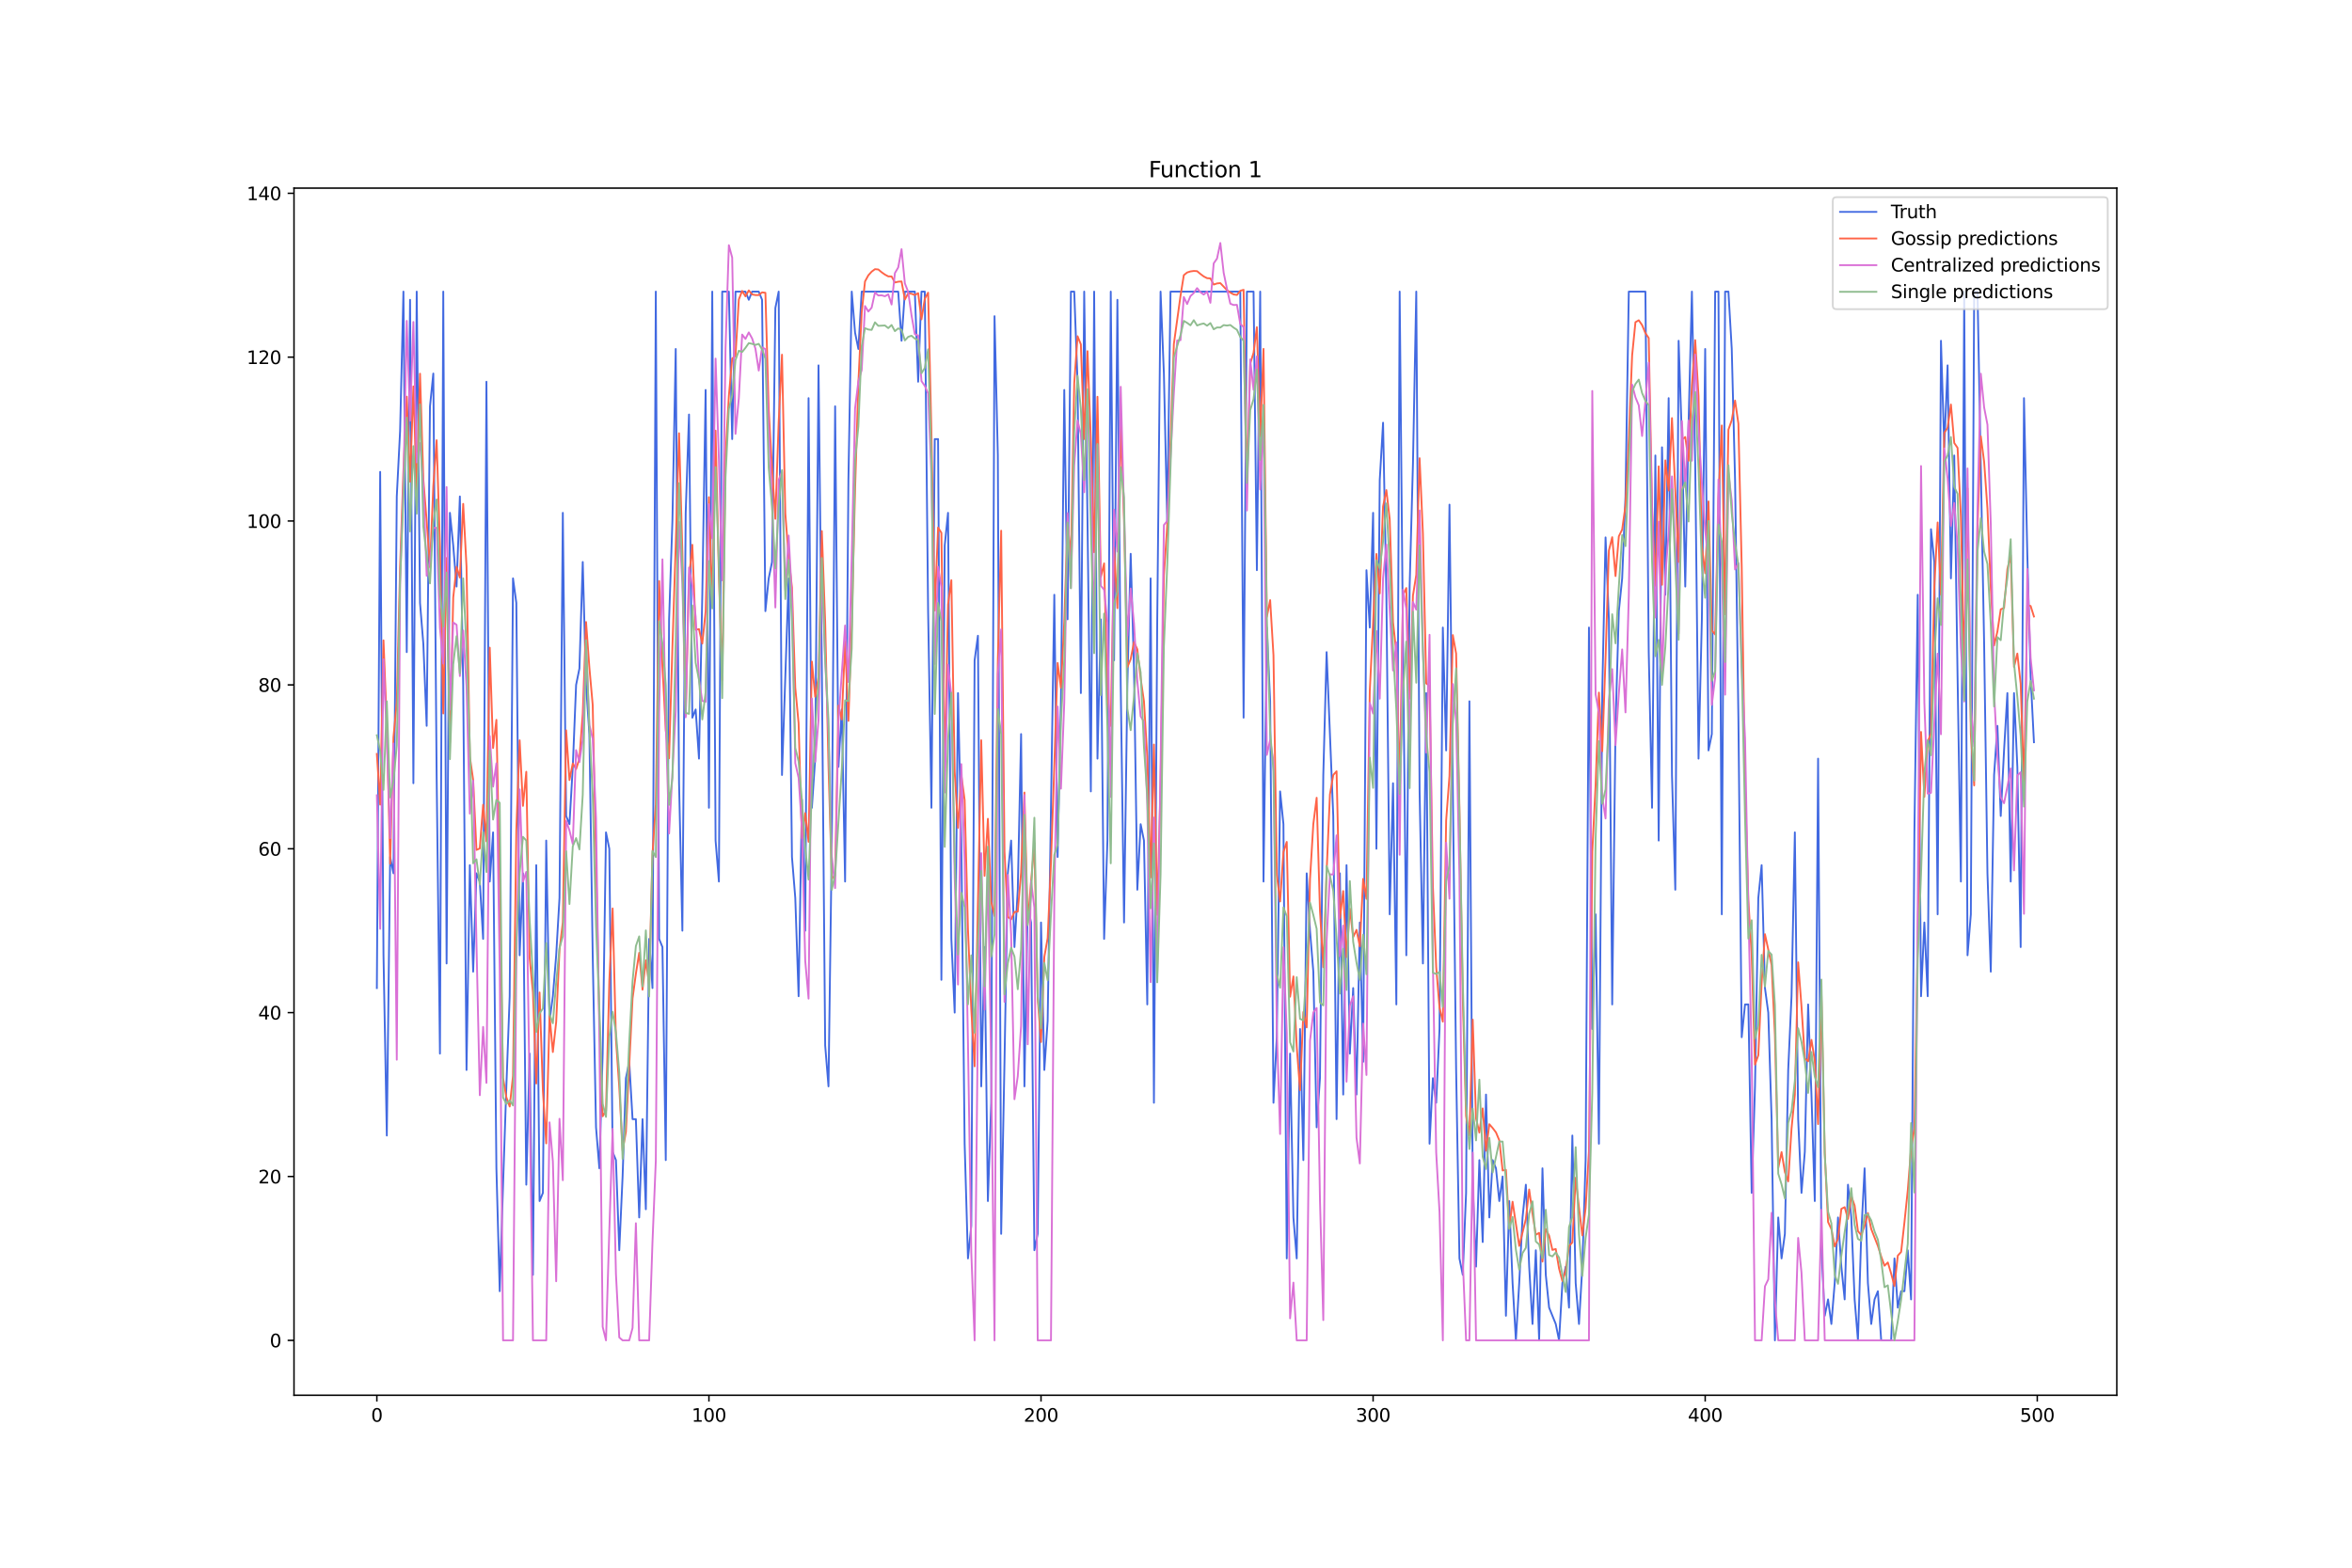 <?xml version="1.0" encoding="utf-8" standalone="no"?>
<!DOCTYPE svg PUBLIC "-//W3C//DTD SVG 1.1//EN"
  "http://www.w3.org/Graphics/SVG/1.1/DTD/svg11.dtd">
<svg xmlns:xlink="http://www.w3.org/1999/xlink" width="1296pt" height="864pt" viewBox="0 0 1296 864" xmlns="http://www.w3.org/2000/svg" version="1.1">
 <defs>
  <style type="text/css">*{stroke-linejoin: round; stroke-linecap: butt}</style>
 </defs>
 <g id="figure_1">
  <g id="patch_1">
   <path d="M 0 864 
L 1296 864 
L 1296 0 
L 0 0 
z
" style="fill: #ffffff"/>
  </g>
  <g id="axes_1">
   <g id="patch_2">
    <path d="M 162 768.96 
L 1166.4 768.96 
L 1166.4 103.68 
L 162 103.68 
z
" style="fill: #ffffff"/>
   </g>
   <g id="matplotlib.axis_1">
    <g id="xtick_1">
     <g id="line2d_1">
      <defs>
       <path id="m376a277fce" d="M 0 0 
L 0 3.5 
" style="stroke: #000000; stroke-width: 0.8"/>
      </defs>
      <g>
       <use xlink:href="#m376a277fce" x="207.655" y="768.96" style="stroke: #000000; stroke-width: 0.8"/>
      </g>
     </g>
     <g id="text_1">
      <!-- 0 -->
      <g transform="translate(204.473 783.558) scale(0.1 -0.1)">
       <defs>
        <path id="DejaVuSans-30" d="M 2034 4250 
Q 1547 4250 1301 3770 
Q 1056 3291 1056 2328 
Q 1056 1369 1301 889 
Q 1547 409 2034 409 
Q 2525 409 2770 889 
Q 3016 1369 3016 2328 
Q 3016 3291 2770 3770 
Q 2525 4250 2034 4250 
z
M 2034 4750 
Q 2819 4750 3233 4129 
Q 3647 3509 3647 2328 
Q 3647 1150 3233 529 
Q 2819 -91 2034 -91 
Q 1250 -91 836 529 
Q 422 1150 422 2328 
Q 422 3509 836 4129 
Q 1250 4750 2034 4750 
z
" transform="scale(0.016)"/>
       </defs>
       <use xlink:href="#DejaVuSans-30"/>
      </g>
     </g>
    </g>
    <g id="xtick_2">
     <g id="line2d_2">
      <g>
       <use xlink:href="#m376a277fce" x="390.639" y="768.96" style="stroke: #000000; stroke-width: 0.8"/>
      </g>
     </g>
     <g id="text_2">
      <!-- 100 -->
      <g transform="translate(381.095 783.558) scale(0.1 -0.1)">
       <defs>
        <path id="DejaVuSans-31" d="M 794 531 
L 1825 531 
L 1825 4091 
L 703 3866 
L 703 4441 
L 1819 4666 
L 2450 4666 
L 2450 531 
L 3481 531 
L 3481 0 
L 794 0 
L 794 531 
z
" transform="scale(0.016)"/>
       </defs>
       <use xlink:href="#DejaVuSans-31"/>
       <use xlink:href="#DejaVuSans-30" x="63.623"/>
       <use xlink:href="#DejaVuSans-30" x="127.246"/>
      </g>
     </g>
    </g>
    <g id="xtick_3">
     <g id="line2d_3">
      <g>
       <use xlink:href="#m376a277fce" x="573.623" y="768.96" style="stroke: #000000; stroke-width: 0.8"/>
      </g>
     </g>
     <g id="text_3">
      <!-- 200 -->
      <g transform="translate(564.079 783.558) scale(0.1 -0.1)">
       <defs>
        <path id="DejaVuSans-32" d="M 1228 531 
L 3431 531 
L 3431 0 
L 469 0 
L 469 531 
Q 828 903 1448 1529 
Q 2069 2156 2228 2338 
Q 2531 2678 2651 2914 
Q 2772 3150 2772 3378 
Q 2772 3750 2511 3984 
Q 2250 4219 1831 4219 
Q 1534 4219 1204 4116 
Q 875 4013 500 3803 
L 500 4441 
Q 881 4594 1212 4672 
Q 1544 4750 1819 4750 
Q 2544 4750 2975 4387 
Q 3406 4025 3406 3419 
Q 3406 3131 3298 2873 
Q 3191 2616 2906 2266 
Q 2828 2175 2409 1742 
Q 1991 1309 1228 531 
z
" transform="scale(0.016)"/>
       </defs>
       <use xlink:href="#DejaVuSans-32"/>
       <use xlink:href="#DejaVuSans-30" x="63.623"/>
       <use xlink:href="#DejaVuSans-30" x="127.246"/>
      </g>
     </g>
    </g>
    <g id="xtick_4">
     <g id="line2d_4">
      <g>
       <use xlink:href="#m376a277fce" x="756.607" y="768.96" style="stroke: #000000; stroke-width: 0.8"/>
      </g>
     </g>
     <g id="text_4">
      <!-- 300 -->
      <g transform="translate(747.063 783.558) scale(0.1 -0.1)">
       <defs>
        <path id="DejaVuSans-33" d="M 2597 2516 
Q 3050 2419 3304 2112 
Q 3559 1806 3559 1356 
Q 3559 666 3084 287 
Q 2609 -91 1734 -91 
Q 1441 -91 1130 -33 
Q 819 25 488 141 
L 488 750 
Q 750 597 1062 519 
Q 1375 441 1716 441 
Q 2309 441 2620 675 
Q 2931 909 2931 1356 
Q 2931 1769 2642 2001 
Q 2353 2234 1838 2234 
L 1294 2234 
L 1294 2753 
L 1863 2753 
Q 2328 2753 2575 2939 
Q 2822 3125 2822 3475 
Q 2822 3834 2567 4026 
Q 2313 4219 1838 4219 
Q 1578 4219 1281 4162 
Q 984 4106 628 3988 
L 628 4550 
Q 988 4650 1302 4700 
Q 1616 4750 1894 4750 
Q 2613 4750 3031 4423 
Q 3450 4097 3450 3541 
Q 3450 3153 3228 2886 
Q 3006 2619 2597 2516 
z
" transform="scale(0.016)"/>
       </defs>
       <use xlink:href="#DejaVuSans-33"/>
       <use xlink:href="#DejaVuSans-30" x="63.623"/>
       <use xlink:href="#DejaVuSans-30" x="127.246"/>
      </g>
     </g>
    </g>
    <g id="xtick_5">
     <g id="line2d_5">
      <g>
       <use xlink:href="#m376a277fce" x="939.591" y="768.96" style="stroke: #000000; stroke-width: 0.8"/>
      </g>
     </g>
     <g id="text_5">
      <!-- 400 -->
      <g transform="translate(930.047 783.558) scale(0.1 -0.1)">
       <defs>
        <path id="DejaVuSans-34" d="M 2419 4116 
L 825 1625 
L 2419 1625 
L 2419 4116 
z
M 2253 4666 
L 3047 4666 
L 3047 1625 
L 3713 1625 
L 3713 1100 
L 3047 1100 
L 3047 0 
L 2419 0 
L 2419 1100 
L 313 1100 
L 313 1709 
L 2253 4666 
z
" transform="scale(0.016)"/>
       </defs>
       <use xlink:href="#DejaVuSans-34"/>
       <use xlink:href="#DejaVuSans-30" x="63.623"/>
       <use xlink:href="#DejaVuSans-30" x="127.246"/>
      </g>
     </g>
    </g>
    <g id="xtick_6">
     <g id="line2d_6">
      <g>
       <use xlink:href="#m376a277fce" x="1122.575" y="768.96" style="stroke: #000000; stroke-width: 0.8"/>
      </g>
     </g>
     <g id="text_6">
      <!-- 500 -->
      <g transform="translate(1113.032 783.558) scale(0.1 -0.1)">
       <defs>
        <path id="DejaVuSans-35" d="M 691 4666 
L 3169 4666 
L 3169 4134 
L 1269 4134 
L 1269 2991 
Q 1406 3038 1543 3061 
Q 1681 3084 1819 3084 
Q 2600 3084 3056 2656 
Q 3513 2228 3513 1497 
Q 3513 744 3044 326 
Q 2575 -91 1722 -91 
Q 1428 -91 1123 -41 
Q 819 9 494 109 
L 494 744 
Q 775 591 1075 516 
Q 1375 441 1709 441 
Q 2250 441 2565 725 
Q 2881 1009 2881 1497 
Q 2881 1984 2565 2268 
Q 2250 2553 1709 2553 
Q 1456 2553 1204 2497 
Q 953 2441 691 2322 
L 691 4666 
z
" transform="scale(0.016)"/>
       </defs>
       <use xlink:href="#DejaVuSans-35"/>
       <use xlink:href="#DejaVuSans-30" x="63.623"/>
       <use xlink:href="#DejaVuSans-30" x="127.246"/>
      </g>
     </g>
    </g>
   </g>
   <g id="matplotlib.axis_2">
    <g id="ytick_1">
     <g id="line2d_7">
      <defs>
       <path id="mde621598c2" d="M 0 0 
L -3.5 0 
" style="stroke: #000000; stroke-width: 0.8"/>
      </defs>
      <g>
       <use xlink:href="#mde621598c2" x="162" y="738.72" style="stroke: #000000; stroke-width: 0.8"/>
      </g>
     </g>
     <g id="text_7">
      <!-- 0 -->
      <g transform="translate(148.637 742.519) scale(0.1 -0.1)">
       <use xlink:href="#DejaVuSans-30"/>
      </g>
     </g>
    </g>
    <g id="ytick_2">
     <g id="line2d_8">
      <g>
       <use xlink:href="#mde621598c2" x="162" y="648.406" style="stroke: #000000; stroke-width: 0.8"/>
      </g>
     </g>
     <g id="text_8">
      <!-- 20 -->
      <g transform="translate(142.275 652.206) scale(0.1 -0.1)">
       <use xlink:href="#DejaVuSans-32"/>
       <use xlink:href="#DejaVuSans-30" x="63.623"/>
      </g>
     </g>
    </g>
    <g id="ytick_3">
     <g id="line2d_9">
      <g>
       <use xlink:href="#mde621598c2" x="162" y="558.093" style="stroke: #000000; stroke-width: 0.8"/>
      </g>
     </g>
     <g id="text_9">
      <!-- 40 -->
      <g transform="translate(142.275 561.892) scale(0.1 -0.1)">
       <use xlink:href="#DejaVuSans-34"/>
       <use xlink:href="#DejaVuSans-30" x="63.623"/>
      </g>
     </g>
    </g>
    <g id="ytick_4">
     <g id="line2d_10">
      <g>
       <use xlink:href="#mde621598c2" x="162" y="467.779" style="stroke: #000000; stroke-width: 0.8"/>
      </g>
     </g>
     <g id="text_10">
      <!-- 60 -->
      <g transform="translate(142.275 471.578) scale(0.1 -0.1)">
       <defs>
        <path id="DejaVuSans-36" d="M 2113 2584 
Q 1688 2584 1439 2293 
Q 1191 2003 1191 1497 
Q 1191 994 1439 701 
Q 1688 409 2113 409 
Q 2538 409 2786 701 
Q 3034 994 3034 1497 
Q 3034 2003 2786 2293 
Q 2538 2584 2113 2584 
z
M 3366 4563 
L 3366 3988 
Q 3128 4100 2886 4159 
Q 2644 4219 2406 4219 
Q 1781 4219 1451 3797 
Q 1122 3375 1075 2522 
Q 1259 2794 1537 2939 
Q 1816 3084 2150 3084 
Q 2853 3084 3261 2657 
Q 3669 2231 3669 1497 
Q 3669 778 3244 343 
Q 2819 -91 2113 -91 
Q 1303 -91 875 529 
Q 447 1150 447 2328 
Q 447 3434 972 4092 
Q 1497 4750 2381 4750 
Q 2619 4750 2861 4703 
Q 3103 4656 3366 4563 
z
" transform="scale(0.016)"/>
       </defs>
       <use xlink:href="#DejaVuSans-36"/>
       <use xlink:href="#DejaVuSans-30" x="63.623"/>
      </g>
     </g>
    </g>
    <g id="ytick_5">
     <g id="line2d_11">
      <g>
       <use xlink:href="#mde621598c2" x="162" y="377.466" style="stroke: #000000; stroke-width: 0.8"/>
      </g>
     </g>
     <g id="text_11">
      <!-- 80 -->
      <g transform="translate(142.275 381.265) scale(0.1 -0.1)">
       <defs>
        <path id="DejaVuSans-38" d="M 2034 2216 
Q 1584 2216 1326 1975 
Q 1069 1734 1069 1313 
Q 1069 891 1326 650 
Q 1584 409 2034 409 
Q 2484 409 2743 651 
Q 3003 894 3003 1313 
Q 3003 1734 2745 1975 
Q 2488 2216 2034 2216 
z
M 1403 2484 
Q 997 2584 770 2862 
Q 544 3141 544 3541 
Q 544 4100 942 4425 
Q 1341 4750 2034 4750 
Q 2731 4750 3128 4425 
Q 3525 4100 3525 3541 
Q 3525 3141 3298 2862 
Q 3072 2584 2669 2484 
Q 3125 2378 3379 2068 
Q 3634 1759 3634 1313 
Q 3634 634 3220 271 
Q 2806 -91 2034 -91 
Q 1263 -91 848 271 
Q 434 634 434 1313 
Q 434 1759 690 2068 
Q 947 2378 1403 2484 
z
M 1172 3481 
Q 1172 3119 1398 2916 
Q 1625 2713 2034 2713 
Q 2441 2713 2670 2916 
Q 2900 3119 2900 3481 
Q 2900 3844 2670 4047 
Q 2441 4250 2034 4250 
Q 1625 4250 1398 4047 
Q 1172 3844 1172 3481 
z
" transform="scale(0.016)"/>
       </defs>
       <use xlink:href="#DejaVuSans-38"/>
       <use xlink:href="#DejaVuSans-30" x="63.623"/>
      </g>
     </g>
    </g>
    <g id="ytick_6">
     <g id="line2d_12">
      <g>
       <use xlink:href="#mde621598c2" x="162" y="287.152" style="stroke: #000000; stroke-width: 0.8"/>
      </g>
     </g>
     <g id="text_12">
      <!-- 100 -->
      <g transform="translate(135.912 290.951) scale(0.1 -0.1)">
       <use xlink:href="#DejaVuSans-31"/>
       <use xlink:href="#DejaVuSans-30" x="63.623"/>
       <use xlink:href="#DejaVuSans-30" x="127.246"/>
      </g>
     </g>
    </g>
    <g id="ytick_7">
     <g id="line2d_13">
      <g>
       <use xlink:href="#mde621598c2" x="162" y="196.838" style="stroke: #000000; stroke-width: 0.8"/>
      </g>
     </g>
     <g id="text_13">
      <!-- 120 -->
      <g transform="translate(135.912 200.638) scale(0.1 -0.1)">
       <use xlink:href="#DejaVuSans-31"/>
       <use xlink:href="#DejaVuSans-32" x="63.623"/>
       <use xlink:href="#DejaVuSans-30" x="127.246"/>
      </g>
     </g>
    </g>
    <g id="ytick_8">
     <g id="line2d_14">
      <g>
       <use xlink:href="#mde621598c2" x="162" y="106.525" style="stroke: #000000; stroke-width: 0.8"/>
      </g>
     </g>
     <g id="text_14">
      <!-- 140 -->
      <g transform="translate(135.912 110.324) scale(0.1 -0.1)">
       <use xlink:href="#DejaVuSans-31"/>
       <use xlink:href="#DejaVuSans-34" x="63.623"/>
       <use xlink:href="#DejaVuSans-30" x="127.246"/>
      </g>
     </g>
    </g>
   </g>
   <g id="line2d_15">
    <path d="M 207.655 544.546 
L 209.484 260.058 
L 211.314 526.483 
L 213.144 625.828 
L 214.974 472.295 
L 216.804 481.326 
L 218.634 273.605 
L 220.463 237.48 
L 222.293 160.713 
L 224.123 359.403 
L 225.953 165.229 
L 227.783 431.654 
L 229.613 160.713 
L 231.442 332.309 
L 233.272 354.887 
L 235.102 400.044 
L 236.932 223.932 
L 238.762 205.87 
L 240.592 427.138 
L 242.422 580.671 
L 244.251 160.713 
L 246.081 530.999 
L 247.911 282.636 
L 249.741 300.699 
L 251.571 323.277 
L 253.401 273.605 
L 255.23 377.466 
L 257.06 589.703 
L 258.89 476.811 
L 260.72 535.514 
L 262.55 481.326 
L 264.38 485.842 
L 266.209 517.452 
L 268.039 210.385 
L 269.869 485.842 
L 271.699 458.748 
L 273.529 643.891 
L 275.359 711.626 
L 277.189 652.922 
L 279.018 598.734 
L 280.848 549.061 
L 282.678 318.762 
L 284.508 332.309 
L 286.338 526.483 
L 288.168 481.326 
L 289.997 652.922 
L 291.827 580.671 
L 293.657 702.595 
L 295.487 476.811 
L 297.317 661.953 
L 299.147 657.438 
L 300.976 463.264 
L 302.806 562.608 
L 304.636 549.061 
L 306.466 526.483 
L 308.296 494.873 
L 310.126 282.636 
L 311.956 449.716 
L 313.785 454.232 
L 315.615 422.622 
L 317.445 377.466 
L 319.275 368.434 
L 321.105 309.73 
L 322.935 377.466 
L 324.764 404.56 
L 326.594 526.483 
L 328.424 621.312 
L 330.254 643.891 
L 332.084 580.671 
L 333.914 458.748 
L 335.743 467.779 
L 337.573 634.859 
L 339.403 639.375 
L 341.233 689.048 
L 343.063 648.406 
L 344.893 594.218 
L 346.723 585.187 
L 348.552 616.797 
L 350.382 616.797 
L 352.212 670.985 
L 354.042 616.797 
L 355.872 666.469 
L 357.702 517.452 
L 359.531 544.546 
L 361.361 160.713 
L 363.191 517.452 
L 365.021 521.967 
L 366.851 639.375 
L 368.681 341.34 
L 370.51 287.152 
L 372.34 192.323 
L 374.17 431.654 
L 376 512.936 
L 377.83 282.636 
L 379.66 228.448 
L 381.489 395.528 
L 383.319 391.013 
L 385.149 418.107 
L 386.979 327.793 
L 388.809 214.901 
L 390.639 445.201 
L 392.469 160.713 
L 394.298 463.264 
L 396.128 485.842 
L 397.958 160.713 
L 401.618 160.713 
L 403.448 241.995 
L 405.277 160.713 
L 410.767 160.713 
L 412.597 165.229 
L 414.427 160.713 
L 418.086 160.713 
L 419.916 165.229 
L 421.746 336.824 
L 423.576 318.762 
L 425.406 309.73 
L 427.236 169.744 
L 429.065 160.713 
L 430.895 427.138 
L 434.555 318.762 
L 436.385 472.295 
L 438.215 494.873 
L 440.044 549.061 
L 441.874 440.685 
L 443.704 512.936 
L 445.534 219.417 
L 447.364 445.201 
L 449.194 418.107 
L 451.023 201.354 
L 452.853 368.434 
L 454.683 576.156 
L 456.513 598.734 
L 458.343 463.264 
L 460.173 223.932 
L 462.003 422.622 
L 463.832 391.013 
L 465.662 485.842 
L 467.492 264.574 
L 469.322 160.713 
L 471.152 183.291 
L 472.982 192.323 
L 474.811 160.713 
L 494.94 160.713 
L 496.77 187.807 
L 498.599 160.713 
L 504.089 160.713 
L 505.919 210.385 
L 507.749 160.713 
L 509.578 160.713 
L 511.408 336.824 
L 513.238 445.201 
L 515.068 241.995 
L 516.898 241.995 
L 518.728 540.03 
L 520.557 300.699 
L 522.387 282.636 
L 524.217 517.452 
L 526.047 558.093 
L 527.877 381.981 
L 529.707 463.264 
L 531.536 630.344 
L 533.366 693.563 
L 535.196 675.5 
L 537.026 363.919 
L 538.856 350.372 
L 540.686 598.734 
L 542.516 521.967 
L 544.345 661.953 
L 546.175 607.765 
L 548.005 174.26 
L 549.835 251.027 
L 551.665 680.016 
L 553.495 585.187 
L 555.324 481.326 
L 557.154 463.264 
L 558.984 521.967 
L 560.814 490.358 
L 562.644 404.56 
L 564.474 598.734 
L 566.303 499.389 
L 568.133 508.42 
L 569.963 689.048 
L 571.793 680.016 
L 573.623 508.42 
L 575.453 589.703 
L 577.283 562.608 
L 580.942 327.793 
L 582.772 472.295 
L 584.602 386.497 
L 586.432 214.901 
L 588.262 341.34 
L 590.091 160.713 
L 591.921 160.713 
L 593.751 210.385 
L 595.581 381.981 
L 597.411 160.713 
L 599.241 287.152 
L 601.07 436.169 
L 602.9 160.713 
L 604.73 418.107 
L 606.56 341.34 
L 608.39 517.452 
L 610.22 463.264 
L 612.05 160.713 
L 613.879 363.919 
L 615.709 165.229 
L 617.539 377.466 
L 619.369 508.42 
L 621.199 377.466 
L 623.029 305.215 
L 624.858 368.434 
L 626.688 490.358 
L 628.518 454.232 
L 630.348 463.264 
L 632.178 553.577 
L 634.008 318.762 
L 635.837 607.765 
L 637.667 341.34 
L 639.497 160.713 
L 641.327 205.87 
L 643.157 287.152 
L 644.987 160.713 
L 683.413 160.713 
L 685.243 395.528 
L 687.073 160.713 
L 690.733 160.713 
L 692.563 314.246 
L 694.392 160.713 
L 696.222 485.842 
L 698.052 345.856 
L 699.882 386.497 
L 701.712 607.765 
L 703.542 571.64 
L 705.371 436.169 
L 707.201 454.232 
L 709.031 693.563 
L 710.861 580.671 
L 712.691 670.985 
L 714.521 693.563 
L 716.35 567.124 
L 718.18 639.375 
L 720.01 481.326 
L 721.84 512.936 
L 723.67 535.514 
L 725.5 621.312 
L 727.33 594.218 
L 729.159 427.138 
L 730.989 359.403 
L 734.649 449.716 
L 736.479 616.797 
L 738.309 481.326 
L 740.138 603.25 
L 741.968 476.811 
L 743.798 580.671 
L 745.628 544.546 
L 747.458 603.25 
L 749.288 508.42 
L 751.117 585.187 
L 752.947 314.246 
L 754.777 345.856 
L 756.607 282.636 
L 758.437 467.779 
L 760.267 264.574 
L 762.097 232.964 
L 763.926 327.793 
L 765.756 503.905 
L 767.586 431.654 
L 769.416 553.577 
L 771.246 160.713 
L 773.076 354.887 
L 774.905 526.483 
L 776.735 323.277 
L 778.565 255.542 
L 780.395 160.713 
L 782.225 436.169 
L 784.055 530.999 
L 785.884 381.981 
L 787.714 630.344 
L 789.544 594.218 
L 791.374 607.765 
L 793.204 567.124 
L 795.034 345.856 
L 796.864 413.591 
L 798.693 278.121 
L 802.353 589.703 
L 804.183 693.563 
L 806.013 702.595 
L 807.843 657.438 
L 809.672 386.497 
L 811.502 652.922 
L 813.332 698.079 
L 815.162 639.375 
L 816.992 684.532 
L 818.822 603.25 
L 820.651 670.985 
L 822.481 639.375 
L 824.311 643.891 
L 826.141 661.953 
L 827.971 648.406 
L 829.801 725.173 
L 831.63 661.953 
L 833.46 707.11 
L 835.29 738.72 
L 837.12 707.11 
L 838.95 670.985 
L 840.78 652.922 
L 842.61 698.079 
L 844.439 729.689 
L 846.269 689.048 
L 848.099 738.72 
L 849.929 643.891 
L 851.759 702.595 
L 853.589 720.657 
L 857.248 729.689 
L 859.078 738.72 
L 860.908 707.11 
L 862.738 698.079 
L 864.568 720.657 
L 866.397 625.828 
L 868.227 707.11 
L 870.057 729.689 
L 871.887 698.079 
L 873.717 639.375 
L 875.547 345.856 
L 877.377 567.124 
L 879.206 503.905 
L 881.036 630.344 
L 882.866 381.981 
L 884.696 296.183 
L 886.526 341.34 
L 888.356 553.577 
L 890.185 400.044 
L 892.015 336.824 
L 893.845 318.762 
L 895.675 273.605 
L 897.505 160.713 
L 906.654 160.713 
L 908.484 359.403 
L 910.314 445.201 
L 912.144 251.027 
L 913.973 463.264 
L 915.803 246.511 
L 917.633 327.793 
L 919.463 219.417 
L 921.293 427.138 
L 923.123 490.358 
L 924.952 187.807 
L 926.782 241.995 
L 928.612 323.277 
L 930.442 232.964 
L 932.272 160.713 
L 934.102 255.542 
L 935.931 418.107 
L 937.761 341.34 
L 939.591 192.323 
L 941.421 413.591 
L 943.251 404.56 
L 945.081 160.713 
L 946.911 160.713 
L 948.74 503.905 
L 950.57 160.713 
L 952.4 160.713 
L 954.23 192.323 
L 956.06 264.574 
L 957.89 395.528 
L 959.719 571.64 
L 961.549 553.577 
L 963.379 553.577 
L 965.209 657.438 
L 967.039 598.734 
L 968.869 494.873 
L 970.698 476.811 
L 972.528 544.546 
L 974.358 558.093 
L 976.188 616.797 
L 978.018 738.72 
L 979.848 670.985 
L 981.678 693.563 
L 983.507 680.016 
L 985.337 589.703 
L 987.167 549.061 
L 988.997 458.748 
L 990.827 616.797 
L 992.657 657.438 
L 994.486 634.859 
L 996.316 553.577 
L 998.146 603.25 
L 999.976 661.953 
L 1001.806 418.107 
L 1003.636 689.048 
L 1005.465 725.173 
L 1007.295 716.142 
L 1009.125 729.689 
L 1010.955 707.11 
L 1012.785 670.985 
L 1014.615 698.079 
L 1016.444 716.142 
L 1018.274 652.922 
L 1020.104 670.985 
L 1021.934 716.142 
L 1023.764 738.72 
L 1025.594 680.016 
L 1027.424 643.891 
L 1029.253 707.11 
L 1031.083 729.689 
L 1032.913 716.142 
L 1034.743 711.626 
L 1036.573 738.72 
L 1042.062 738.72 
L 1043.892 693.563 
L 1045.722 720.657 
L 1047.552 711.626 
L 1049.382 711.626 
L 1051.211 689.048 
L 1053.041 716.142 
L 1054.871 458.748 
L 1056.701 327.793 
L 1058.531 549.061 
L 1060.361 508.42 
L 1062.191 549.061 
L 1064.02 291.668 
L 1065.85 309.73 
L 1067.68 503.905 
L 1069.51 187.807 
L 1071.34 246.511 
L 1073.17 201.354 
L 1074.999 318.762 
L 1076.829 251.027 
L 1078.659 372.95 
L 1080.489 485.842 
L 1082.319 160.713 
L 1084.149 526.483 
L 1085.978 503.905 
L 1087.808 160.713 
L 1089.638 160.713 
L 1093.298 354.887 
L 1095.128 481.326 
L 1096.958 535.514 
L 1098.787 427.138 
L 1100.617 400.044 
L 1102.447 449.716 
L 1104.277 413.591 
L 1106.107 381.981 
L 1107.937 485.842 
L 1109.766 381.981 
L 1111.596 422.622 
L 1113.426 521.967 
L 1115.256 219.417 
L 1117.086 305.215 
L 1118.916 372.95 
L 1120.745 409.075 
L 1120.745 409.075 
" clip-path="url(#paae4c6e89d)" style="fill: none; stroke: #4169e1; stroke-linecap: square"/>
   </g>
   <g id="line2d_16">
    <path d="M 207.655 415.505 
L 209.484 443.481 
L 211.314 352.922 
L 213.144 399.279 
L 214.974 476.029 
L 216.804 406.312 
L 218.634 387.143 
L 220.463 312.239 
L 222.293 259.563 
L 224.123 218.594 
L 225.953 265.492 
L 227.783 212.948 
L 229.613 270.596 
L 231.442 205.952 
L 233.272 264.333 
L 235.102 287.139 
L 236.932 312.501 
L 238.762 267.838 
L 240.592 242.626 
L 242.422 301.109 
L 244.251 393.215 
L 246.081 307.537 
L 247.911 409.184 
L 249.741 329.291 
L 251.571 312.392 
L 253.401 318.308 
L 255.23 277.705 
L 257.06 312.298 
L 258.89 417.038 
L 260.72 429.844 
L 262.55 468.411 
L 264.38 467.607 
L 266.209 443.497 
L 268.039 463.703 
L 269.869 356.941 
L 271.699 412.245 
L 273.529 396.733 
L 275.359 488.767 
L 277.189 594.036 
L 279.018 604.742 
L 280.848 609.842 
L 282.678 592.96 
L 284.508 457.457 
L 286.338 407.998 
L 288.168 444.166 
L 289.997 425.35 
L 291.827 527.713 
L 293.657 546.934 
L 295.487 597.175 
L 297.317 546.983 
L 299.147 601.154 
L 300.976 630.158 
L 302.806 559.586 
L 304.636 579.801 
L 306.466 563.28 
L 308.296 523.613 
L 310.126 508.264 
L 311.956 402.491 
L 313.785 429.928 
L 315.615 420.739 
L 317.445 423.877 
L 319.275 418.018 
L 321.105 393.242 
L 322.935 342.805 
L 324.764 367.953 
L 326.594 388.541 
L 330.254 562.381 
L 332.084 615.223 
L 333.914 612.189 
L 335.743 540.723 
L 337.573 500.671 
L 339.403 572.797 
L 341.233 599.278 
L 343.063 634.101 
L 344.893 623.758 
L 348.552 550.224 
L 350.382 536.683 
L 352.212 525.128 
L 354.042 545.44 
L 355.872 529.264 
L 357.702 542.892 
L 359.531 470.665 
L 361.361 443.379 
L 363.191 320.221 
L 365.021 366.959 
L 366.851 402.626 
L 368.681 417.929 
L 370.51 356.623 
L 372.34 300.647 
L 374.17 238.77 
L 376 304.19 
L 377.83 394.397 
L 379.66 318.533 
L 381.489 300.247 
L 383.319 347.108 
L 385.149 346.706 
L 386.979 354.68 
L 388.809 337.146 
L 390.639 274.001 
L 392.469 333.306 
L 394.298 237.333 
L 396.128 317.472 
L 397.958 374.804 
L 399.788 250.964 
L 401.618 218.187 
L 403.448 197.577 
L 405.277 196.193 
L 407.107 165.052 
L 408.937 160.339 
L 410.767 163.331 
L 412.597 160.061 
L 414.427 162.267 
L 416.256 162.607 
L 418.086 162.614 
L 419.916 161.129 
L 421.746 161.356 
L 423.576 225.726 
L 425.406 257.599 
L 427.236 285.935 
L 429.065 232.629 
L 430.895 195.467 
L 432.725 283.017 
L 434.555 307.188 
L 436.385 323.745 
L 438.215 378.992 
L 440.044 398.61 
L 441.874 462.022 
L 443.704 448.129 
L 445.534 463.949 
L 447.364 364.611 
L 449.194 383.996 
L 451.023 373.011 
L 452.853 292.684 
L 454.683 342.616 
L 456.513 422.16 
L 458.343 484.317 
L 460.173 482.131 
L 462.003 388.862 
L 463.832 396.508 
L 465.662 353.375 
L 467.492 397.299 
L 469.322 344.366 
L 471.152 270.153 
L 472.982 210.873 
L 474.811 172.187 
L 476.641 155.098 
L 478.471 151.735 
L 480.301 149.713 
L 482.131 148.352 
L 483.961 148.512 
L 485.79 150.047 
L 487.62 151.335 
L 489.45 152.323 
L 491.28 152.353 
L 493.11 155.696 
L 494.94 155.253 
L 496.77 155.113 
L 498.599 165.061 
L 500.429 161.681 
L 502.259 161.899 
L 504.089 162.609 
L 505.919 161.559 
L 507.749 176.006 
L 509.578 164.624 
L 511.408 161.307 
L 513.238 238.731 
L 515.068 336.558 
L 516.898 290.773 
L 518.728 293.655 
L 520.557 425.175 
L 522.387 333.031 
L 524.217 319.763 
L 526.047 425.328 
L 527.877 456.24 
L 529.707 427.301 
L 531.536 440.903 
L 533.366 512.234 
L 535.196 556.298 
L 537.026 587.69 
L 540.686 407.973 
L 542.516 482.698 
L 544.345 451.272 
L 546.175 496.978 
L 548.005 504.89 
L 549.835 363.621 
L 551.665 292.483 
L 553.495 469.248 
L 555.324 505.313 
L 557.154 506.716 
L 558.984 502.604 
L 560.814 502.402 
L 562.644 480.922 
L 564.474 436.786 
L 566.303 508.532 
L 568.133 485.896 
L 569.963 464.737 
L 571.793 550.134 
L 573.623 574.291 
L 575.453 527.413 
L 577.283 517.017 
L 579.112 475.412 
L 580.942 422.257 
L 582.772 365.387 
L 584.602 379.038 
L 586.432 342.586 
L 588.262 287.165 
L 590.091 307.768 
L 591.921 211.384 
L 593.751 185.307 
L 595.581 189.8 
L 597.411 241.974 
L 599.241 193.525 
L 601.07 242.632 
L 602.9 304.381 
L 604.73 218.666 
L 606.56 318.144 
L 608.39 310.501 
L 610.22 383.344 
L 612.05 400.057 
L 613.879 301.741 
L 615.709 335.2 
L 617.539 232.845 
L 619.369 286.664 
L 621.199 367.744 
L 623.029 363.295 
L 624.858 353.847 
L 626.688 357.869 
L 628.518 373.887 
L 630.348 386.541 
L 632.178 417.318 
L 634.008 483.677 
L 635.837 410.324 
L 637.667 504.264 
L 639.497 431.509 
L 641.327 317.232 
L 643.157 289.929 
L 644.987 242.168 
L 646.817 189.616 
L 650.476 163.112 
L 652.306 151.659 
L 654.136 150.18 
L 655.966 149.593 
L 657.796 149.341 
L 659.625 149.446 
L 661.455 150.988 
L 663.285 152.35 
L 665.115 153.3 
L 666.945 153.429 
L 668.775 156.842 
L 670.604 156.215 
L 672.434 156.038 
L 676.094 159.914 
L 677.924 161.273 
L 679.754 162.267 
L 681.583 162.558 
L 683.413 160.263 
L 685.243 159.72 
L 687.073 266.916 
L 688.903 200.408 
L 690.733 194.432 
L 692.563 180.323 
L 694.392 240.371 
L 696.222 192.271 
L 698.052 339.98 
L 699.882 330.749 
L 701.712 361.143 
L 703.542 482.108 
L 705.371 496.836 
L 707.201 469.549 
L 709.031 463.997 
L 710.861 549.34 
L 712.691 538.144 
L 714.521 576.781 
L 716.35 600.857 
L 718.18 557.748 
L 720.01 566.234 
L 721.84 484.501 
L 723.67 454.141 
L 725.5 439.668 
L 727.33 501.995 
L 729.159 533.075 
L 730.989 480.694 
L 732.819 437.833 
L 734.649 427.111 
L 736.479 425.063 
L 738.309 506.095 
L 740.138 491.095 
L 741.968 527.512 
L 743.798 500.803 
L 745.628 516.468 
L 747.458 512.457 
L 749.288 521.59 
L 751.117 484.375 
L 752.947 495.412 
L 754.777 380.856 
L 758.437 305.307 
L 760.267 327.068 
L 762.097 279.107 
L 763.926 270.119 
L 765.756 286.214 
L 767.586 342.87 
L 769.416 359.688 
L 771.246 433.441 
L 773.076 327.975 
L 774.905 324.089 
L 776.735 385.035 
L 778.565 328.224 
L 780.395 316.815 
L 782.225 252.532 
L 784.055 294.146 
L 785.884 376.648 
L 787.714 378.14 
L 789.544 488.366 
L 791.374 532.984 
L 793.204 555.443 
L 795.034 563.063 
L 796.864 452.156 
L 798.693 427.683 
L 800.523 350.008 
L 802.353 360.178 
L 804.183 445.216 
L 806.013 550.087 
L 807.843 615.042 
L 809.672 625.78 
L 811.502 561.943 
L 813.332 616.409 
L 815.162 624.203 
L 816.992 610.87 
L 818.822 634.199 
L 820.651 619.584 
L 822.481 621.673 
L 824.311 624.088 
L 826.141 628.468 
L 827.971 645.099 
L 829.801 644.739 
L 831.63 676.865 
L 833.46 662.313 
L 837.12 686.666 
L 840.78 671.871 
L 842.61 655.562 
L 844.439 668.914 
L 846.269 680.528 
L 848.099 679.458 
L 849.929 695.302 
L 851.759 677.362 
L 853.589 681.04 
L 855.418 688.878 
L 857.248 688.355 
L 859.078 699.153 
L 860.908 705.968 
L 862.738 700.145 
L 864.568 686.793 
L 866.397 684.728 
L 868.227 649.097 
L 870.057 665.565 
L 871.887 680.865 
L 873.717 665.687 
L 875.547 634.72 
L 877.377 469.4 
L 879.206 432.93 
L 881.036 381.71 
L 882.866 414.026 
L 884.696 362.696 
L 886.526 303.429 
L 888.356 296.066 
L 890.185 317.483 
L 892.015 295.575 
L 893.845 291.857 
L 895.675 278.7 
L 897.505 241.764 
L 899.335 195.917 
L 901.164 177.562 
L 902.994 176.51 
L 904.824 179.161 
L 906.654 183.595 
L 908.484 186.297 
L 910.314 278.817 
L 912.144 322.837 
L 913.973 257.025 
L 915.803 322.31 
L 917.633 253.72 
L 919.463 270.357 
L 921.293 230.429 
L 924.952 309.74 
L 926.782 242.328 
L 928.612 240.853 
L 930.442 253.933 
L 932.272 212.363 
L 934.102 187.475 
L 935.931 218.336 
L 937.761 301.082 
L 939.591 315.935 
L 941.421 276.338 
L 943.251 347.448 
L 945.081 349.682 
L 946.911 274.781 
L 948.74 234.482 
L 950.57 338.567 
L 952.4 236.799 
L 954.23 231.567 
L 956.06 220.755 
L 957.89 233.464 
L 959.719 312.403 
L 961.549 432.2 
L 963.379 495.915 
L 965.209 526.742 
L 967.039 586.743 
L 968.869 581.565 
L 970.698 541.572 
L 972.528 514.854 
L 976.188 531.875 
L 978.018 570.365 
L 979.848 643.738 
L 981.678 634.953 
L 983.507 645.954 
L 985.337 651.087 
L 987.167 622.044 
L 988.997 603.345 
L 990.827 530.36 
L 992.657 554.732 
L 994.486 583.264 
L 996.316 584.936 
L 998.146 573.107 
L 999.976 584.34 
L 1001.806 619.52 
L 1003.636 548.448 
L 1005.465 635.145 
L 1007.295 673.485 
L 1009.125 677.353 
L 1010.955 686.964 
L 1012.785 682.629 
L 1014.615 666.24 
L 1016.444 665.304 
L 1018.274 671.784 
L 1020.104 659.097 
L 1021.934 664.446 
L 1023.764 678.525 
L 1025.594 680.652 
L 1027.424 675.59 
L 1029.253 668.583 
L 1031.083 677.338 
L 1034.743 686.66 
L 1036.573 692.496 
L 1038.403 697.593 
L 1040.232 695.774 
L 1042.062 701.916 
L 1043.892 708.745 
L 1045.722 692.01 
L 1047.552 689.993 
L 1049.382 673.71 
L 1051.211 656.143 
L 1053.041 633.031 
L 1054.871 622.044 
L 1056.701 517.33 
L 1058.531 403.391 
L 1060.361 439.154 
L 1062.191 408.907 
L 1064.02 404.087 
L 1065.85 323.381 
L 1067.68 287.948 
L 1069.51 327.796 
L 1071.34 238.613 
L 1073.17 235.676 
L 1074.999 222.939 
L 1076.829 244.14 
L 1078.659 246.822 
L 1080.489 284.554 
L 1082.319 367.545 
L 1084.149 269.155 
L 1085.978 404.625 
L 1087.808 432.881 
L 1089.638 290.841 
L 1091.468 240.454 
L 1093.298 254.506 
L 1095.128 280.432 
L 1096.958 323.942 
L 1098.787 355.74 
L 1100.617 348.01 
L 1102.447 335.82 
L 1104.277 335.083 
L 1106.107 313.659 
L 1107.937 306.004 
L 1109.766 367.557 
L 1111.596 360.188 
L 1113.426 376.827 
L 1115.256 432.597 
L 1117.086 333.53 
L 1118.916 333.953 
L 1120.745 339.778 
L 1120.745 339.778 
" clip-path="url(#paae4c6e89d)" style="fill: none; stroke: #ff6347; stroke-linecap: square"/>
   </g>
   <g id="line2d_17">
    <path d="M 207.655 438.314 
L 209.484 511.922 
L 211.314 363.331 
L 213.144 407.378 
L 214.974 461.928 
L 216.804 409.736 
L 218.634 584.04 
L 220.463 322.022 
L 222.293 267.568 
L 224.123 176.838 
L 225.953 231.91 
L 227.783 177.445 
L 229.613 254.878 
L 231.442 244.175 
L 233.272 267.199 
L 235.102 317.315 
L 236.932 309.518 
L 238.762 290.946 
L 240.592 290.896 
L 242.422 346.111 
L 244.251 365.742 
L 246.081 268.428 
L 247.911 391.063 
L 249.741 343.079 
L 251.571 344.329 
L 253.401 372.598 
L 255.23 347.454 
L 257.06 378.011 
L 258.89 448.405 
L 260.72 430.245 
L 262.55 519.818 
L 264.38 603.608 
L 266.209 565.967 
L 268.039 596.801 
L 269.869 405.655 
L 271.699 433.531 
L 273.529 420.704 
L 275.359 534.626 
L 277.189 738.72 
L 282.678 738.72 
L 284.508 531.309 
L 286.338 435.072 
L 288.168 485.88 
L 289.997 480.53 
L 291.827 602.093 
L 293.657 738.72 
L 300.976 738.72 
L 302.806 618.571 
L 304.636 640.127 
L 306.466 706.144 
L 308.296 616.601 
L 310.126 650.466 
L 311.956 452.355 
L 313.785 457.679 
L 315.615 465.184 
L 317.445 413.414 
L 319.275 420.034 
L 321.105 407.64 
L 322.935 354.519 
L 324.764 399.538 
L 326.594 407.114 
L 328.424 450.964 
L 330.254 571.609 
L 332.084 731.234 
L 333.914 738.72 
L 335.743 678.278 
L 337.573 622.106 
L 339.403 702.155 
L 341.233 737.112 
L 343.063 738.72 
L 346.723 738.72 
L 348.552 731.911 
L 350.382 674.154 
L 352.212 738.72 
L 357.702 738.72 
L 359.531 684.57 
L 361.361 639.778 
L 363.191 393.117 
L 365.021 308.257 
L 366.851 398.316 
L 368.681 459.367 
L 370.51 426.562 
L 372.34 391.717 
L 374.17 287.608 
L 376 321.811 
L 377.83 395.321 
L 379.66 312.787 
L 381.489 322.374 
L 383.319 339.862 
L 385.149 374.599 
L 386.979 386.288 
L 388.809 386.782 
L 390.639 277.924 
L 392.469 296.714 
L 394.298 197.642 
L 396.128 253.387 
L 397.958 319.83 
L 399.788 191.738 
L 401.618 135.126 
L 403.448 141.966 
L 405.277 239.099 
L 407.107 219.552 
L 408.937 184.383 
L 410.767 186.8 
L 412.597 183.189 
L 414.427 186.509 
L 416.256 192.158 
L 418.086 204.231 
L 419.916 191.404 
L 421.746 192.401 
L 423.576 235.655 
L 425.406 276.279 
L 427.236 334.803 
L 429.065 264.432 
L 430.895 260.002 
L 432.725 325.087 
L 434.555 295.153 
L 436.385 329.269 
L 438.215 420.601 
L 440.044 428.641 
L 441.874 456.575 
L 443.704 529.615 
L 445.534 550.383 
L 447.364 384.979 
L 449.194 419.773 
L 451.023 396.644 
L 452.853 316.053 
L 454.683 363.289 
L 456.513 404.085 
L 458.343 471.612 
L 460.173 489.449 
L 462.003 397.772 
L 465.662 344.738 
L 467.492 375.883 
L 469.322 306.867 
L 471.152 225.152 
L 472.982 210.072 
L 474.811 204.009 
L 476.641 168.655 
L 478.471 171.68 
L 480.301 169.541 
L 482.131 161.173 
L 483.961 162.856 
L 485.79 162.748 
L 487.62 163.277 
L 489.45 162.209 
L 491.28 167.832 
L 493.11 150.501 
L 494.94 147.39 
L 496.77 137.322 
L 498.599 156.181 
L 500.429 160.845 
L 502.259 173.738 
L 504.089 184.164 
L 505.919 184.921 
L 507.749 210.03 
L 509.578 212.665 
L 511.408 216.848 
L 513.238 262.311 
L 515.068 365.97 
L 516.898 312.344 
L 518.728 323.551 
L 520.557 436.812 
L 522.387 366.293 
L 524.217 383.488 
L 526.047 483.397 
L 527.877 542.599 
L 529.707 421.13 
L 531.536 474.396 
L 533.366 574.725 
L 535.196 690.161 
L 537.026 738.72 
L 538.856 559.481 
L 540.686 470.213 
L 542.516 556.419 
L 544.345 477.637 
L 546.175 589.047 
L 548.005 738.72 
L 549.835 371.69 
L 551.665 346.893 
L 553.495 552.177 
L 555.324 482.186 
L 557.154 515.058 
L 558.984 605.808 
L 560.814 593.131 
L 562.644 565.355 
L 564.474 438.17 
L 566.303 575.545 
L 568.133 485.43 
L 569.963 500.206 
L 571.793 738.72 
L 579.112 738.72 
L 580.942 494.969 
L 582.772 389.393 
L 584.602 434.664 
L 586.432 387.22 
L 588.262 282.814 
L 590.091 324.13 
L 591.921 256.422 
L 593.751 231.807 
L 595.581 239.283 
L 597.411 271.322 
L 599.241 221.598 
L 601.07 260.283 
L 602.9 346.351 
L 604.73 245.225 
L 606.56 322.801 
L 608.39 324.998 
L 610.22 342.974 
L 612.05 439.179 
L 613.879 280.885 
L 615.709 304.008 
L 617.539 213.168 
L 621.199 350.405 
L 623.029 324.348 
L 624.858 343.681 
L 626.688 375.317 
L 628.518 394.81 
L 630.348 397.721 
L 632.178 443.383 
L 634.008 541.3 
L 635.837 450.606 
L 637.667 535.901 
L 639.497 421.684 
L 641.327 289.348 
L 643.157 287.134 
L 646.817 216.565 
L 648.646 187.668 
L 650.476 187.478 
L 652.306 163.702 
L 654.136 167.57 
L 655.966 163.199 
L 657.796 161.468 
L 659.625 158.79 
L 661.455 161.03 
L 663.285 162.365 
L 665.115 160.678 
L 666.945 166.884 
L 668.775 145.16 
L 670.604 142.496 
L 672.434 133.92 
L 674.264 150.33 
L 676.094 159.177 
L 677.924 167.37 
L 679.754 168.104 
L 681.583 168.015 
L 683.413 178.522 
L 685.243 180.275 
L 687.073 281.367 
L 688.903 198.093 
L 690.733 214.85 
L 692.563 196.439 
L 694.392 269.762 
L 696.222 231.188 
L 698.052 416.046 
L 699.882 407.855 
L 701.712 419.659 
L 703.542 566.835 
L 705.371 624.988 
L 707.201 522.057 
L 709.031 569.233 
L 710.861 726.589 
L 712.691 706.886 
L 714.521 738.72 
L 720.01 738.72 
L 721.84 573.597 
L 723.67 558.001 
L 725.5 555.519 
L 727.33 661.19 
L 729.159 727.542 
L 730.989 518.43 
L 732.819 481.889 
L 734.649 481.945 
L 736.479 460.393 
L 738.309 527.039 
L 740.138 510.091 
L 741.968 596.158 
L 743.798 554.196 
L 745.628 549.117 
L 747.458 627.008 
L 749.288 641.231 
L 751.117 564.134 
L 752.947 592.467 
L 754.777 387.343 
L 756.607 393.25 
L 758.437 347.78 
L 760.267 385.062 
L 762.097 318.692 
L 763.926 300.121 
L 765.756 336.086 
L 767.586 369.538 
L 769.416 354.043 
L 771.246 471.096 
L 773.076 324.943 
L 774.905 335.552 
L 776.735 408.726 
L 778.565 331.826 
L 780.395 335.981 
L 782.225 281.304 
L 784.055 357.267 
L 785.884 414.75 
L 787.714 349.853 
L 789.544 529.901 
L 791.374 635.239 
L 793.204 667.874 
L 795.034 738.72 
L 796.864 464.416 
L 798.693 495.312 
L 800.523 376.999 
L 802.353 397.115 
L 804.183 482.96 
L 806.013 694.289 
L 807.843 738.72 
L 809.672 738.72 
L 811.502 635.267 
L 813.332 738.72 
L 875.547 738.72 
L 877.377 215.483 
L 879.206 382.67 
L 881.036 392.971 
L 882.866 439.31 
L 884.696 451.073 
L 886.526 386.135 
L 888.356 368.771 
L 890.185 410.704 
L 892.015 382.141 
L 893.845 357.896 
L 895.675 392.627 
L 897.505 328.552 
L 899.335 211.967 
L 901.164 218.983 
L 902.994 223.401 
L 904.824 240.288 
L 906.654 220.86 
L 908.484 199.88 
L 910.314 282.472 
L 912.144 340.357 
L 913.973 287.496 
L 915.803 374.917 
L 917.633 317.318 
L 919.463 293.634 
L 921.293 262.54 
L 923.123 299.102 
L 924.952 349.121 
L 926.782 232.076 
L 928.612 268.68 
L 930.442 231.773 
L 932.272 253.925 
L 934.102 195.417 
L 935.931 237.143 
L 937.761 265.729 
L 939.591 291.646 
L 941.421 312.441 
L 943.251 388.44 
L 945.081 373.557 
L 946.911 264.26 
L 948.74 312.981 
L 950.57 382.858 
L 952.4 260.512 
L 954.23 275.918 
L 956.06 313.866 
L 957.89 310.384 
L 959.719 367.17 
L 961.549 406.993 
L 963.379 501.24 
L 965.209 581.401 
L 967.039 738.72 
L 970.698 738.72 
L 972.528 708.931 
L 974.358 705.09 
L 976.188 668.407 
L 978.018 716.751 
L 979.848 738.72 
L 988.997 738.72 
L 990.827 682.254 
L 992.657 701.444 
L 994.486 738.72 
L 1001.806 738.72 
L 1003.636 666.695 
L 1005.465 738.72 
L 1054.871 738.72 
L 1058.531 256.838 
L 1060.361 387.114 
L 1062.191 437.415 
L 1064.02 436.947 
L 1067.68 360.253 
L 1069.51 404.671 
L 1071.34 247.147 
L 1073.17 263.623 
L 1074.999 289.786 
L 1076.829 277.237 
L 1078.659 300.538 
L 1080.489 356.906 
L 1082.319 386.679 
L 1084.149 258.152 
L 1085.978 389.041 
L 1087.808 411.305 
L 1089.638 280.522 
L 1091.468 205.954 
L 1093.298 224.536 
L 1095.128 234.054 
L 1096.958 288.835 
L 1098.787 381.913 
L 1100.617 416.869 
L 1102.447 439.54 
L 1104.277 442.683 
L 1106.107 433.492 
L 1107.937 423.483 
L 1109.766 479.715 
L 1111.596 427.331 
L 1113.426 425.596 
L 1115.256 503.625 
L 1117.086 313.58 
L 1118.916 362.571 
L 1120.745 380.514 
L 1120.745 380.514 
" clip-path="url(#paae4c6e89d)" style="fill: none; stroke: #da70d6; stroke-linecap: square"/>
   </g>
   <g id="line2d_18">
    <path d="M 207.655 405.218 
L 209.484 413.826 
L 211.314 435.354 
L 213.144 386.536 
L 214.974 439.504 
L 216.804 430.344 
L 218.634 410.926 
L 220.463 320.39 
L 222.293 273.584 
L 224.123 230.156 
L 225.953 292.907 
L 227.783 245.881 
L 229.613 283.141 
L 231.442 222.904 
L 233.272 290.273 
L 235.102 306.597 
L 236.932 321.525 
L 238.762 287.745 
L 240.592 275.252 
L 242.422 327.318 
L 244.251 345.344 
L 246.081 315.518 
L 247.911 418.401 
L 249.741 366.136 
L 251.571 350.592 
L 253.401 371.101 
L 255.23 318.742 
L 257.06 357.087 
L 258.89 410.771 
L 260.72 475.809 
L 262.55 473.573 
L 264.38 487.586 
L 266.209 458.637 
L 268.039 480.623 
L 269.869 413.801 
L 271.699 451.678 
L 273.529 440.796 
L 275.359 442.458 
L 277.189 604.823 
L 279.018 608.466 
L 280.848 606.402 
L 282.678 609.259 
L 284.508 519.038 
L 286.338 481.206 
L 288.168 461.208 
L 289.997 463.272 
L 291.827 506.59 
L 295.487 568.765 
L 297.317 558.461 
L 299.147 555.858 
L 300.976 519.72 
L 302.806 559.018 
L 304.636 563.945 
L 306.466 541.502 
L 308.296 522.458 
L 310.126 516.043 
L 311.956 469.135 
L 313.785 498.23 
L 315.615 466.428 
L 317.445 461.898 
L 319.275 468.137 
L 321.105 438 
L 322.935 352.899 
L 324.764 401.552 
L 326.594 438.115 
L 328.424 510.494 
L 330.254 555.811 
L 332.084 608.365 
L 333.914 615.548 
L 335.743 571.452 
L 337.573 557.646 
L 339.403 569.065 
L 341.233 591.142 
L 343.063 638.692 
L 344.893 615.956 
L 346.723 574.146 
L 348.552 540.755 
L 350.382 521.375 
L 352.212 516.071 
L 354.042 543.655 
L 355.872 512.762 
L 357.702 549.173 
L 359.531 469.017 
L 361.361 472.359 
L 363.191 342.421 
L 365.021 354.642 
L 366.851 377.539 
L 368.681 443.618 
L 370.51 428.623 
L 372.34 352.118 
L 374.17 266.257 
L 376 314.568 
L 377.83 392.928 
L 379.66 393.418 
L 381.489 333.677 
L 383.319 365.32 
L 385.149 374.603 
L 386.979 396.5 
L 388.809 381.512 
L 390.639 309.205 
L 392.469 335.362 
L 394.298 257.453 
L 396.128 311.717 
L 397.958 384.752 
L 399.788 262.803 
L 401.618 225.377 
L 403.448 217.883 
L 405.277 198.441 
L 407.107 193.295 
L 408.937 194.005 
L 410.767 191.704 
L 412.597 189.106 
L 414.427 189.495 
L 416.256 190.088 
L 418.086 189.501 
L 419.916 192.572 
L 421.746 197.651 
L 423.576 257.827 
L 425.406 279.193 
L 427.236 313.245 
L 429.065 278.617 
L 430.895 259.095 
L 432.725 330.174 
L 434.555 308.61 
L 436.385 342.224 
L 438.215 412.183 
L 440.044 419.544 
L 441.874 440.867 
L 443.704 467.142 
L 445.534 484.732 
L 447.364 435.198 
L 449.194 402.159 
L 451.023 375.878 
L 452.853 307.557 
L 454.683 363.771 
L 456.513 396.671 
L 458.343 490.42 
L 460.173 481.999 
L 463.832 424.141 
L 465.662 385.977 
L 467.492 386.395 
L 469.322 357.482 
L 471.152 253.806 
L 472.982 235.005 
L 474.811 190.829 
L 476.641 180.874 
L 478.471 181.61 
L 480.301 181.812 
L 482.131 177.646 
L 483.961 179.582 
L 487.62 179.382 
L 489.45 180.834 
L 491.28 179.117 
L 493.11 182.502 
L 494.94 180.976 
L 496.77 181.793 
L 498.599 187.62 
L 500.429 185.653 
L 502.259 185.031 
L 504.089 186.581 
L 505.919 187.504 
L 507.749 205.693 
L 509.578 202.812 
L 511.408 192.488 
L 513.238 254.105 
L 515.068 393.484 
L 516.898 332.308 
L 518.728 342.511 
L 520.557 466.733 
L 522.387 407.884 
L 524.217 381.786 
L 526.047 473.614 
L 527.877 526.082 
L 529.707 492.052 
L 531.536 500.044 
L 533.366 553.501 
L 535.196 526.499 
L 537.026 569.188 
L 538.856 518.998 
L 540.686 479.989 
L 542.516 543.602 
L 544.345 466.584 
L 546.175 527.188 
L 548.005 514.961 
L 549.835 390.84 
L 551.665 404.592 
L 553.495 548.041 
L 555.324 530.914 
L 557.154 522.294 
L 558.984 527.156 
L 560.814 545.199 
L 562.644 523.173 
L 564.474 449.09 
L 566.303 509.853 
L 568.133 493.629 
L 569.963 450.671 
L 571.793 549.183 
L 573.623 566.754 
L 575.453 530.673 
L 577.283 540.301 
L 579.112 503.786 
L 580.942 471.193 
L 582.772 465.346 
L 584.602 397.814 
L 586.432 363.346 
L 588.262 287.955 
L 590.091 324.205 
L 591.921 237.895 
L 593.751 207.106 
L 595.581 225.467 
L 597.411 264.59 
L 599.241 214.446 
L 601.07 290.023 
L 602.9 360.003 
L 604.73 244.677 
L 606.56 383.095 
L 608.39 338.16 
L 610.22 401.942 
L 612.05 475.799 
L 613.879 332.656 
L 615.709 325.92 
L 617.539 257.469 
L 619.369 274.206 
L 621.199 390.556 
L 623.029 402.426 
L 624.858 383.836 
L 626.688 360.088 
L 628.518 370.61 
L 630.348 411.856 
L 632.178 438.541 
L 634.008 500.639 
L 635.837 464.83 
L 637.667 541.398 
L 639.497 482.016 
L 641.327 356.365 
L 643.157 311.846 
L 644.987 257.262 
L 646.817 196.88 
L 650.476 184.778 
L 652.306 176.851 
L 654.136 177.949 
L 655.966 179.281 
L 657.796 176.459 
L 659.625 179.401 
L 661.455 178.697 
L 663.285 178.266 
L 665.115 179.501 
L 666.945 178.059 
L 668.775 181.476 
L 670.604 180.464 
L 672.434 180.503 
L 674.264 179.162 
L 676.094 179.44 
L 677.924 179.11 
L 679.754 180.555 
L 681.583 181.75 
L 683.413 185.698 
L 685.243 187.77 
L 687.073 266.209 
L 688.903 226.028 
L 690.733 219.968 
L 692.563 203.64 
L 694.392 253.388 
L 696.222 223.118 
L 698.052 339.688 
L 699.882 403.328 
L 701.712 424.884 
L 703.542 536.793 
L 705.371 544.363 
L 707.201 500.124 
L 709.031 504.955 
L 710.861 574.407 
L 712.691 579.502 
L 714.521 538.559 
L 716.35 561.513 
L 718.18 562.381 
L 720.01 531.947 
L 721.84 497.464 
L 723.67 504.288 
L 725.5 511.884 
L 727.33 552.488 
L 729.159 554.136 
L 730.989 477.251 
L 732.819 482.682 
L 734.649 490.875 
L 736.479 517.071 
L 738.309 547.587 
L 740.138 522.867 
L 741.968 545.61 
L 743.798 485.579 
L 745.628 519.048 
L 747.458 530.53 
L 749.288 539.99 
L 751.117 515.133 
L 752.947 536.942 
L 754.777 417.551 
L 756.607 434.229 
L 758.437 308.772 
L 760.267 313.166 
L 762.097 298.354 
L 763.926 277.461 
L 765.756 310.807 
L 767.586 357.708 
L 769.416 391.423 
L 771.246 437.561 
L 773.076 381.502 
L 774.905 353.597 
L 776.735 434.368 
L 778.565 337.128 
L 780.395 376.274 
L 782.225 300.545 
L 784.055 359.657 
L 785.884 405.785 
L 787.714 425.395 
L 789.544 536.025 
L 791.374 536.824 
L 793.204 535.669 
L 795.034 554.936 
L 796.864 485.66 
L 798.693 476.93 
L 800.523 399.053 
L 802.353 368.342 
L 804.183 448.628 
L 806.013 540.855 
L 807.843 608.809 
L 809.672 633.267 
L 811.502 610.939 
L 813.332 628.514 
L 815.162 595.026 
L 816.992 637.476 
L 818.822 644.248 
L 820.651 627.082 
L 822.481 646.224 
L 826.141 629.131 
L 827.971 629.153 
L 829.801 650.56 
L 831.63 677.354 
L 833.46 670.659 
L 835.29 688.78 
L 837.12 699.745 
L 838.95 690.633 
L 840.78 687.711 
L 842.61 668.997 
L 844.439 662.093 
L 846.269 684.233 
L 848.099 685.845 
L 849.929 693.457 
L 851.759 666.744 
L 853.589 691.689 
L 855.418 692.443 
L 857.248 690.264 
L 859.078 693.1 
L 862.738 712.061 
L 864.568 676.289 
L 866.397 670.656 
L 868.227 632.234 
L 870.057 680.374 
L 871.887 703.148 
L 873.717 682.128 
L 875.547 669.316 
L 877.377 602.195 
L 879.206 462.242 
L 881.036 408.48 
L 882.866 442.975 
L 884.696 435.017 
L 886.526 397.146 
L 888.356 338.533 
L 890.185 354.58 
L 892.015 323.212 
L 893.845 294.91 
L 895.675 301.001 
L 897.505 255.05 
L 899.335 215.741 
L 901.164 211.634 
L 902.994 209.192 
L 904.824 216.618 
L 906.654 220.941 
L 908.484 223.278 
L 910.314 309.326 
L 912.144 361.666 
L 913.973 352.684 
L 915.803 377.467 
L 917.633 356.535 
L 919.463 320.627 
L 921.293 269.585 
L 924.952 352.59 
L 926.782 270.007 
L 928.612 265.799 
L 930.442 287.439 
L 932.272 232.712 
L 934.102 216.038 
L 935.931 258.714 
L 937.761 312.179 
L 939.591 329.466 
L 941.421 287.111 
L 943.251 375.265 
L 945.081 369.792 
L 946.911 289.1 
L 948.74 298.654 
L 950.57 364.855 
L 952.4 256.414 
L 954.23 282.94 
L 956.06 299.381 
L 957.89 311.43 
L 959.719 368.328 
L 961.549 450.659 
L 963.379 517.296 
L 965.209 507.18 
L 967.039 572.419 
L 968.869 564.931 
L 970.698 526.26 
L 972.528 543.683 
L 974.358 524.124 
L 976.188 526.121 
L 978.018 554.049 
L 979.848 646.832 
L 981.678 652.751 
L 983.507 660.485 
L 985.337 618.862 
L 987.167 612.393 
L 988.997 595.684 
L 990.827 566.731 
L 992.657 574.209 
L 994.486 584.959 
L 996.316 602.347 
L 998.146 579.792 
L 999.976 593.282 
L 1001.806 599.258 
L 1003.636 539.872 
L 1005.465 636.129 
L 1007.295 667.773 
L 1009.125 674.186 
L 1010.955 702.597 
L 1012.785 707.56 
L 1014.615 692.105 
L 1016.444 679.046 
L 1018.274 667.336 
L 1020.104 654.85 
L 1021.934 674.975 
L 1023.764 682.818 
L 1025.594 683.843 
L 1027.424 669.665 
L 1029.253 669.246 
L 1031.083 672.571 
L 1032.913 678.715 
L 1034.743 683.223 
L 1036.573 694.752 
L 1038.403 709.42 
L 1040.232 708.398 
L 1043.892 738.72 
L 1045.722 728.147 
L 1047.552 716.337 
L 1051.211 685.497 
L 1053.041 618.94 
L 1054.871 657.271 
L 1056.701 528.637 
L 1058.531 481.662 
L 1060.361 426.005 
L 1062.191 407.897 
L 1064.02 416.245 
L 1065.85 363.312 
L 1067.68 329.729 
L 1069.51 344.49 
L 1071.34 254.509 
L 1073.17 251.05 
L 1074.999 240.877 
L 1076.829 268.315 
L 1078.659 272.147 
L 1080.489 332.114 
L 1082.319 386.135 
L 1084.149 308.273 
L 1085.978 397.612 
L 1087.808 430.218 
L 1089.638 303.876 
L 1091.468 285.537 
L 1093.298 304.054 
L 1095.128 310.849 
L 1096.958 343.897 
L 1098.787 389.36 
L 1100.617 351.134 
L 1102.447 352.83 
L 1104.277 332.077 
L 1106.107 318.44 
L 1107.937 297.196 
L 1109.766 365.52 
L 1111.596 384.167 
L 1113.426 405.548 
L 1115.256 444.552 
L 1117.086 386.586 
L 1118.916 375.295 
L 1120.745 385.05 
L 1120.745 385.05 
" clip-path="url(#paae4c6e89d)" style="fill: none; stroke: #8fbc8f; stroke-linecap: square"/>
   </g>
   <g id="patch_3">
    <path d="M 162 768.96 
L 162 103.68 
" style="fill: none; stroke: #000000; stroke-width: 0.8; stroke-linejoin: miter; stroke-linecap: square"/>
   </g>
   <g id="patch_4">
    <path d="M 1166.4 768.96 
L 1166.4 103.68 
" style="fill: none; stroke: #000000; stroke-width: 0.8; stroke-linejoin: miter; stroke-linecap: square"/>
   </g>
   <g id="patch_5">
    <path d="M 162 768.96 
L 1166.4 768.96 
" style="fill: none; stroke: #000000; stroke-width: 0.8; stroke-linejoin: miter; stroke-linecap: square"/>
   </g>
   <g id="patch_6">
    <path d="M 162 103.68 
L 1166.4 103.68 
" style="fill: none; stroke: #000000; stroke-width: 0.8; stroke-linejoin: miter; stroke-linecap: square"/>
   </g>
   <g id="text_15">
    <!-- Function 1 -->
    <g transform="translate(632.958 97.68) scale(0.12 -0.12)">
     <defs>
      <path id="DejaVuSans-46" d="M 628 4666 
L 3309 4666 
L 3309 4134 
L 1259 4134 
L 1259 2759 
L 3109 2759 
L 3109 2228 
L 1259 2228 
L 1259 0 
L 628 0 
L 628 4666 
z
" transform="scale(0.016)"/>
      <path id="DejaVuSans-75" d="M 544 1381 
L 544 3500 
L 1119 3500 
L 1119 1403 
Q 1119 906 1312 657 
Q 1506 409 1894 409 
Q 2359 409 2629 706 
Q 2900 1003 2900 1516 
L 2900 3500 
L 3475 3500 
L 3475 0 
L 2900 0 
L 2900 538 
Q 2691 219 2414 64 
Q 2138 -91 1772 -91 
Q 1169 -91 856 284 
Q 544 659 544 1381 
z
M 1991 3584 
L 1991 3584 
z
" transform="scale(0.016)"/>
      <path id="DejaVuSans-6e" d="M 3513 2113 
L 3513 0 
L 2938 0 
L 2938 2094 
Q 2938 2591 2744 2837 
Q 2550 3084 2163 3084 
Q 1697 3084 1428 2787 
Q 1159 2491 1159 1978 
L 1159 0 
L 581 0 
L 581 3500 
L 1159 3500 
L 1159 2956 
Q 1366 3272 1645 3428 
Q 1925 3584 2291 3584 
Q 2894 3584 3203 3211 
Q 3513 2838 3513 2113 
z
" transform="scale(0.016)"/>
      <path id="DejaVuSans-63" d="M 3122 3366 
L 3122 2828 
Q 2878 2963 2633 3030 
Q 2388 3097 2138 3097 
Q 1578 3097 1268 2742 
Q 959 2388 959 1747 
Q 959 1106 1268 751 
Q 1578 397 2138 397 
Q 2388 397 2633 464 
Q 2878 531 3122 666 
L 3122 134 
Q 2881 22 2623 -34 
Q 2366 -91 2075 -91 
Q 1284 -91 818 406 
Q 353 903 353 1747 
Q 353 2603 823 3093 
Q 1294 3584 2113 3584 
Q 2378 3584 2631 3529 
Q 2884 3475 3122 3366 
z
" transform="scale(0.016)"/>
      <path id="DejaVuSans-74" d="M 1172 4494 
L 1172 3500 
L 2356 3500 
L 2356 3053 
L 1172 3053 
L 1172 1153 
Q 1172 725 1289 603 
Q 1406 481 1766 481 
L 2356 481 
L 2356 0 
L 1766 0 
Q 1100 0 847 248 
Q 594 497 594 1153 
L 594 3053 
L 172 3053 
L 172 3500 
L 594 3500 
L 594 4494 
L 1172 4494 
z
" transform="scale(0.016)"/>
      <path id="DejaVuSans-69" d="M 603 3500 
L 1178 3500 
L 1178 0 
L 603 0 
L 603 3500 
z
M 603 4863 
L 1178 4863 
L 1178 4134 
L 603 4134 
L 603 4863 
z
" transform="scale(0.016)"/>
      <path id="DejaVuSans-6f" d="M 1959 3097 
Q 1497 3097 1228 2736 
Q 959 2375 959 1747 
Q 959 1119 1226 758 
Q 1494 397 1959 397 
Q 2419 397 2687 759 
Q 2956 1122 2956 1747 
Q 2956 2369 2687 2733 
Q 2419 3097 1959 3097 
z
M 1959 3584 
Q 2709 3584 3137 3096 
Q 3566 2609 3566 1747 
Q 3566 888 3137 398 
Q 2709 -91 1959 -91 
Q 1206 -91 779 398 
Q 353 888 353 1747 
Q 353 2609 779 3096 
Q 1206 3584 1959 3584 
z
" transform="scale(0.016)"/>
      <path id="DejaVuSans-20" transform="scale(0.016)"/>
     </defs>
     <use xlink:href="#DejaVuSans-46"/>
     <use xlink:href="#DejaVuSans-75" x="52.02"/>
     <use xlink:href="#DejaVuSans-6e" x="115.398"/>
     <use xlink:href="#DejaVuSans-63" x="178.777"/>
     <use xlink:href="#DejaVuSans-74" x="233.758"/>
     <use xlink:href="#DejaVuSans-69" x="272.967"/>
     <use xlink:href="#DejaVuSans-6f" x="300.75"/>
     <use xlink:href="#DejaVuSans-6e" x="361.932"/>
     <use xlink:href="#DejaVuSans-20" x="425.311"/>
     <use xlink:href="#DejaVuSans-31" x="457.098"/>
    </g>
   </g>
   <g id="legend_1">
    <g id="patch_7">
     <path d="M 1011.906 170.393 
L 1159.4 170.393 
Q 1161.4 170.393 1161.4 168.393 
L 1161.4 110.68 
Q 1161.4 108.68 1159.4 108.68 
L 1011.906 108.68 
Q 1009.906 108.68 1009.906 110.68 
L 1009.906 168.393 
Q 1009.906 170.393 1011.906 170.393 
z
" style="fill: #ffffff; opacity: 0.8; stroke: #cccccc; stroke-linejoin: miter"/>
    </g>
    <g id="line2d_19">
     <path d="M 1013.906 116.778 
L 1023.906 116.778 
L 1033.906 116.778 
" style="fill: none; stroke: #4169e1; stroke-linecap: square"/>
    </g>
    <g id="text_16">
     <!-- Truth -->
     <g transform="translate(1041.906 120.278) scale(0.1 -0.1)">
      <defs>
       <path id="DejaVuSans-54" d="M -19 4666 
L 3928 4666 
L 3928 4134 
L 2272 4134 
L 2272 0 
L 1638 0 
L 1638 4134 
L -19 4134 
L -19 4666 
z
" transform="scale(0.016)"/>
       <path id="DejaVuSans-72" d="M 2631 2963 
Q 2534 3019 2420 3045 
Q 2306 3072 2169 3072 
Q 1681 3072 1420 2755 
Q 1159 2438 1159 1844 
L 1159 0 
L 581 0 
L 581 3500 
L 1159 3500 
L 1159 2956 
Q 1341 3275 1631 3429 
Q 1922 3584 2338 3584 
Q 2397 3584 2469 3576 
Q 2541 3569 2628 3553 
L 2631 2963 
z
" transform="scale(0.016)"/>
       <path id="DejaVuSans-68" d="M 3513 2113 
L 3513 0 
L 2938 0 
L 2938 2094 
Q 2938 2591 2744 2837 
Q 2550 3084 2163 3084 
Q 1697 3084 1428 2787 
Q 1159 2491 1159 1978 
L 1159 0 
L 581 0 
L 581 4863 
L 1159 4863 
L 1159 2956 
Q 1366 3272 1645 3428 
Q 1925 3584 2291 3584 
Q 2894 3584 3203 3211 
Q 3513 2838 3513 2113 
z
" transform="scale(0.016)"/>
      </defs>
      <use xlink:href="#DejaVuSans-54"/>
      <use xlink:href="#DejaVuSans-72" x="46.334"/>
      <use xlink:href="#DejaVuSans-75" x="87.447"/>
      <use xlink:href="#DejaVuSans-74" x="150.826"/>
      <use xlink:href="#DejaVuSans-68" x="190.035"/>
     </g>
    </g>
    <g id="line2d_20">
     <path d="M 1013.906 131.457 
L 1023.906 131.457 
L 1033.906 131.457 
" style="fill: none; stroke: #ff6347; stroke-linecap: square"/>
    </g>
    <g id="text_17">
     <!-- Gossip predictions -->
     <g transform="translate(1041.906 134.957) scale(0.1 -0.1)">
      <defs>
       <path id="DejaVuSans-47" d="M 3809 666 
L 3809 1919 
L 2778 1919 
L 2778 2438 
L 4434 2438 
L 4434 434 
Q 4069 175 3628 42 
Q 3188 -91 2688 -91 
Q 1594 -91 976 548 
Q 359 1188 359 2328 
Q 359 3472 976 4111 
Q 1594 4750 2688 4750 
Q 3144 4750 3555 4637 
Q 3966 4525 4313 4306 
L 4313 3634 
Q 3963 3931 3569 4081 
Q 3175 4231 2741 4231 
Q 1884 4231 1454 3753 
Q 1025 3275 1025 2328 
Q 1025 1384 1454 906 
Q 1884 428 2741 428 
Q 3075 428 3337 486 
Q 3600 544 3809 666 
z
" transform="scale(0.016)"/>
       <path id="DejaVuSans-73" d="M 2834 3397 
L 2834 2853 
Q 2591 2978 2328 3040 
Q 2066 3103 1784 3103 
Q 1356 3103 1142 2972 
Q 928 2841 928 2578 
Q 928 2378 1081 2264 
Q 1234 2150 1697 2047 
L 1894 2003 
Q 2506 1872 2764 1633 
Q 3022 1394 3022 966 
Q 3022 478 2636 193 
Q 2250 -91 1575 -91 
Q 1294 -91 989 -36 
Q 684 19 347 128 
L 347 722 
Q 666 556 975 473 
Q 1284 391 1588 391 
Q 1994 391 2212 530 
Q 2431 669 2431 922 
Q 2431 1156 2273 1281 
Q 2116 1406 1581 1522 
L 1381 1569 
Q 847 1681 609 1914 
Q 372 2147 372 2553 
Q 372 3047 722 3315 
Q 1072 3584 1716 3584 
Q 2034 3584 2315 3537 
Q 2597 3491 2834 3397 
z
" transform="scale(0.016)"/>
       <path id="DejaVuSans-70" d="M 1159 525 
L 1159 -1331 
L 581 -1331 
L 581 3500 
L 1159 3500 
L 1159 2969 
Q 1341 3281 1617 3432 
Q 1894 3584 2278 3584 
Q 2916 3584 3314 3078 
Q 3713 2572 3713 1747 
Q 3713 922 3314 415 
Q 2916 -91 2278 -91 
Q 1894 -91 1617 61 
Q 1341 213 1159 525 
z
M 3116 1747 
Q 3116 2381 2855 2742 
Q 2594 3103 2138 3103 
Q 1681 3103 1420 2742 
Q 1159 2381 1159 1747 
Q 1159 1113 1420 752 
Q 1681 391 2138 391 
Q 2594 391 2855 752 
Q 3116 1113 3116 1747 
z
" transform="scale(0.016)"/>
       <path id="DejaVuSans-65" d="M 3597 1894 
L 3597 1613 
L 953 1613 
Q 991 1019 1311 708 
Q 1631 397 2203 397 
Q 2534 397 2845 478 
Q 3156 559 3463 722 
L 3463 178 
Q 3153 47 2828 -22 
Q 2503 -91 2169 -91 
Q 1331 -91 842 396 
Q 353 884 353 1716 
Q 353 2575 817 3079 
Q 1281 3584 2069 3584 
Q 2775 3584 3186 3129 
Q 3597 2675 3597 1894 
z
M 3022 2063 
Q 3016 2534 2758 2815 
Q 2500 3097 2075 3097 
Q 1594 3097 1305 2825 
Q 1016 2553 972 2059 
L 3022 2063 
z
" transform="scale(0.016)"/>
       <path id="DejaVuSans-64" d="M 2906 2969 
L 2906 4863 
L 3481 4863 
L 3481 0 
L 2906 0 
L 2906 525 
Q 2725 213 2448 61 
Q 2172 -91 1784 -91 
Q 1150 -91 751 415 
Q 353 922 353 1747 
Q 353 2572 751 3078 
Q 1150 3584 1784 3584 
Q 2172 3584 2448 3432 
Q 2725 3281 2906 2969 
z
M 947 1747 
Q 947 1113 1208 752 
Q 1469 391 1925 391 
Q 2381 391 2643 752 
Q 2906 1113 2906 1747 
Q 2906 2381 2643 2742 
Q 2381 3103 1925 3103 
Q 1469 3103 1208 2742 
Q 947 2381 947 1747 
z
" transform="scale(0.016)"/>
      </defs>
      <use xlink:href="#DejaVuSans-47"/>
      <use xlink:href="#DejaVuSans-6f" x="77.49"/>
      <use xlink:href="#DejaVuSans-73" x="138.672"/>
      <use xlink:href="#DejaVuSans-73" x="190.771"/>
      <use xlink:href="#DejaVuSans-69" x="242.871"/>
      <use xlink:href="#DejaVuSans-70" x="270.654"/>
      <use xlink:href="#DejaVuSans-20" x="334.131"/>
      <use xlink:href="#DejaVuSans-70" x="365.918"/>
      <use xlink:href="#DejaVuSans-72" x="429.395"/>
      <use xlink:href="#DejaVuSans-65" x="468.258"/>
      <use xlink:href="#DejaVuSans-64" x="529.781"/>
      <use xlink:href="#DejaVuSans-69" x="593.258"/>
      <use xlink:href="#DejaVuSans-63" x="621.041"/>
      <use xlink:href="#DejaVuSans-74" x="676.021"/>
      <use xlink:href="#DejaVuSans-69" x="715.23"/>
      <use xlink:href="#DejaVuSans-6f" x="743.014"/>
      <use xlink:href="#DejaVuSans-6e" x="804.195"/>
      <use xlink:href="#DejaVuSans-73" x="867.574"/>
     </g>
    </g>
    <g id="line2d_21">
     <path d="M 1013.906 146.135 
L 1023.906 146.135 
L 1033.906 146.135 
" style="fill: none; stroke: #da70d6; stroke-linecap: square"/>
    </g>
    <g id="text_18">
     <!-- Centralized predictions -->
     <g transform="translate(1041.906 149.635) scale(0.1 -0.1)">
      <defs>
       <path id="DejaVuSans-43" d="M 4122 4306 
L 4122 3641 
Q 3803 3938 3442 4084 
Q 3081 4231 2675 4231 
Q 1875 4231 1450 3742 
Q 1025 3253 1025 2328 
Q 1025 1406 1450 917 
Q 1875 428 2675 428 
Q 3081 428 3442 575 
Q 3803 722 4122 1019 
L 4122 359 
Q 3791 134 3420 21 
Q 3050 -91 2638 -91 
Q 1578 -91 968 557 
Q 359 1206 359 2328 
Q 359 3453 968 4101 
Q 1578 4750 2638 4750 
Q 3056 4750 3426 4639 
Q 3797 4528 4122 4306 
z
" transform="scale(0.016)"/>
       <path id="DejaVuSans-61" d="M 2194 1759 
Q 1497 1759 1228 1600 
Q 959 1441 959 1056 
Q 959 750 1161 570 
Q 1363 391 1709 391 
Q 2188 391 2477 730 
Q 2766 1069 2766 1631 
L 2766 1759 
L 2194 1759 
z
M 3341 1997 
L 3341 0 
L 2766 0 
L 2766 531 
Q 2569 213 2275 61 
Q 1981 -91 1556 -91 
Q 1019 -91 701 211 
Q 384 513 384 1019 
Q 384 1609 779 1909 
Q 1175 2209 1959 2209 
L 2766 2209 
L 2766 2266 
Q 2766 2663 2505 2880 
Q 2244 3097 1772 3097 
Q 1472 3097 1187 3025 
Q 903 2953 641 2809 
L 641 3341 
Q 956 3463 1253 3523 
Q 1550 3584 1831 3584 
Q 2591 3584 2966 3190 
Q 3341 2797 3341 1997 
z
" transform="scale(0.016)"/>
       <path id="DejaVuSans-6c" d="M 603 4863 
L 1178 4863 
L 1178 0 
L 603 0 
L 603 4863 
z
" transform="scale(0.016)"/>
       <path id="DejaVuSans-7a" d="M 353 3500 
L 3084 3500 
L 3084 2975 
L 922 459 
L 3084 459 
L 3084 0 
L 275 0 
L 275 525 
L 2438 3041 
L 353 3041 
L 353 3500 
z
" transform="scale(0.016)"/>
      </defs>
      <use xlink:href="#DejaVuSans-43"/>
      <use xlink:href="#DejaVuSans-65" x="69.824"/>
      <use xlink:href="#DejaVuSans-6e" x="131.348"/>
      <use xlink:href="#DejaVuSans-74" x="194.727"/>
      <use xlink:href="#DejaVuSans-72" x="233.936"/>
      <use xlink:href="#DejaVuSans-61" x="275.049"/>
      <use xlink:href="#DejaVuSans-6c" x="336.328"/>
      <use xlink:href="#DejaVuSans-69" x="364.111"/>
      <use xlink:href="#DejaVuSans-7a" x="391.895"/>
      <use xlink:href="#DejaVuSans-65" x="444.385"/>
      <use xlink:href="#DejaVuSans-64" x="505.908"/>
      <use xlink:href="#DejaVuSans-20" x="569.385"/>
      <use xlink:href="#DejaVuSans-70" x="601.172"/>
      <use xlink:href="#DejaVuSans-72" x="664.648"/>
      <use xlink:href="#DejaVuSans-65" x="703.512"/>
      <use xlink:href="#DejaVuSans-64" x="765.035"/>
      <use xlink:href="#DejaVuSans-69" x="828.512"/>
      <use xlink:href="#DejaVuSans-63" x="856.295"/>
      <use xlink:href="#DejaVuSans-74" x="911.275"/>
      <use xlink:href="#DejaVuSans-69" x="950.484"/>
      <use xlink:href="#DejaVuSans-6f" x="978.268"/>
      <use xlink:href="#DejaVuSans-6e" x="1039.449"/>
      <use xlink:href="#DejaVuSans-73" x="1102.828"/>
     </g>
    </g>
    <g id="line2d_22">
     <path d="M 1013.906 160.813 
L 1023.906 160.813 
L 1033.906 160.813 
" style="fill: none; stroke: #8fbc8f; stroke-linecap: square"/>
    </g>
    <g id="text_19">
     <!-- Single predictions -->
     <g transform="translate(1041.906 164.313) scale(0.1 -0.1)">
      <defs>
       <path id="DejaVuSans-53" d="M 3425 4513 
L 3425 3897 
Q 3066 4069 2747 4153 
Q 2428 4238 2131 4238 
Q 1616 4238 1336 4038 
Q 1056 3838 1056 3469 
Q 1056 3159 1242 3001 
Q 1428 2844 1947 2747 
L 2328 2669 
Q 3034 2534 3370 2195 
Q 3706 1856 3706 1288 
Q 3706 609 3251 259 
Q 2797 -91 1919 -91 
Q 1588 -91 1214 -16 
Q 841 59 441 206 
L 441 856 
Q 825 641 1194 531 
Q 1563 422 1919 422 
Q 2459 422 2753 634 
Q 3047 847 3047 1241 
Q 3047 1584 2836 1778 
Q 2625 1972 2144 2069 
L 1759 2144 
Q 1053 2284 737 2584 
Q 422 2884 422 3419 
Q 422 4038 858 4394 
Q 1294 4750 2059 4750 
Q 2388 4750 2728 4690 
Q 3069 4631 3425 4513 
z
" transform="scale(0.016)"/>
       <path id="DejaVuSans-67" d="M 2906 1791 
Q 2906 2416 2648 2759 
Q 2391 3103 1925 3103 
Q 1463 3103 1205 2759 
Q 947 2416 947 1791 
Q 947 1169 1205 825 
Q 1463 481 1925 481 
Q 2391 481 2648 825 
Q 2906 1169 2906 1791 
z
M 3481 434 
Q 3481 -459 3084 -895 
Q 2688 -1331 1869 -1331 
Q 1566 -1331 1297 -1286 
Q 1028 -1241 775 -1147 
L 775 -588 
Q 1028 -725 1275 -790 
Q 1522 -856 1778 -856 
Q 2344 -856 2625 -561 
Q 2906 -266 2906 331 
L 2906 616 
Q 2728 306 2450 153 
Q 2172 0 1784 0 
Q 1141 0 747 490 
Q 353 981 353 1791 
Q 353 2603 747 3093 
Q 1141 3584 1784 3584 
Q 2172 3584 2450 3431 
Q 2728 3278 2906 2969 
L 2906 3500 
L 3481 3500 
L 3481 434 
z
" transform="scale(0.016)"/>
      </defs>
      <use xlink:href="#DejaVuSans-53"/>
      <use xlink:href="#DejaVuSans-69" x="63.477"/>
      <use xlink:href="#DejaVuSans-6e" x="91.26"/>
      <use xlink:href="#DejaVuSans-67" x="154.639"/>
      <use xlink:href="#DejaVuSans-6c" x="218.115"/>
      <use xlink:href="#DejaVuSans-65" x="245.898"/>
      <use xlink:href="#DejaVuSans-20" x="307.422"/>
      <use xlink:href="#DejaVuSans-70" x="339.209"/>
      <use xlink:href="#DejaVuSans-72" x="402.686"/>
      <use xlink:href="#DejaVuSans-65" x="441.549"/>
      <use xlink:href="#DejaVuSans-64" x="503.072"/>
      <use xlink:href="#DejaVuSans-69" x="566.549"/>
      <use xlink:href="#DejaVuSans-63" x="594.332"/>
      <use xlink:href="#DejaVuSans-74" x="649.312"/>
      <use xlink:href="#DejaVuSans-69" x="688.521"/>
      <use xlink:href="#DejaVuSans-6f" x="716.305"/>
      <use xlink:href="#DejaVuSans-6e" x="777.486"/>
      <use xlink:href="#DejaVuSans-73" x="840.865"/>
     </g>
    </g>
   </g>
  </g>
 </g>
 <defs>
  <clipPath id="paae4c6e89d">
   <rect x="162" y="103.68" width="1004.4" height="665.28"/>
  </clipPath>
 </defs>
</svg>
